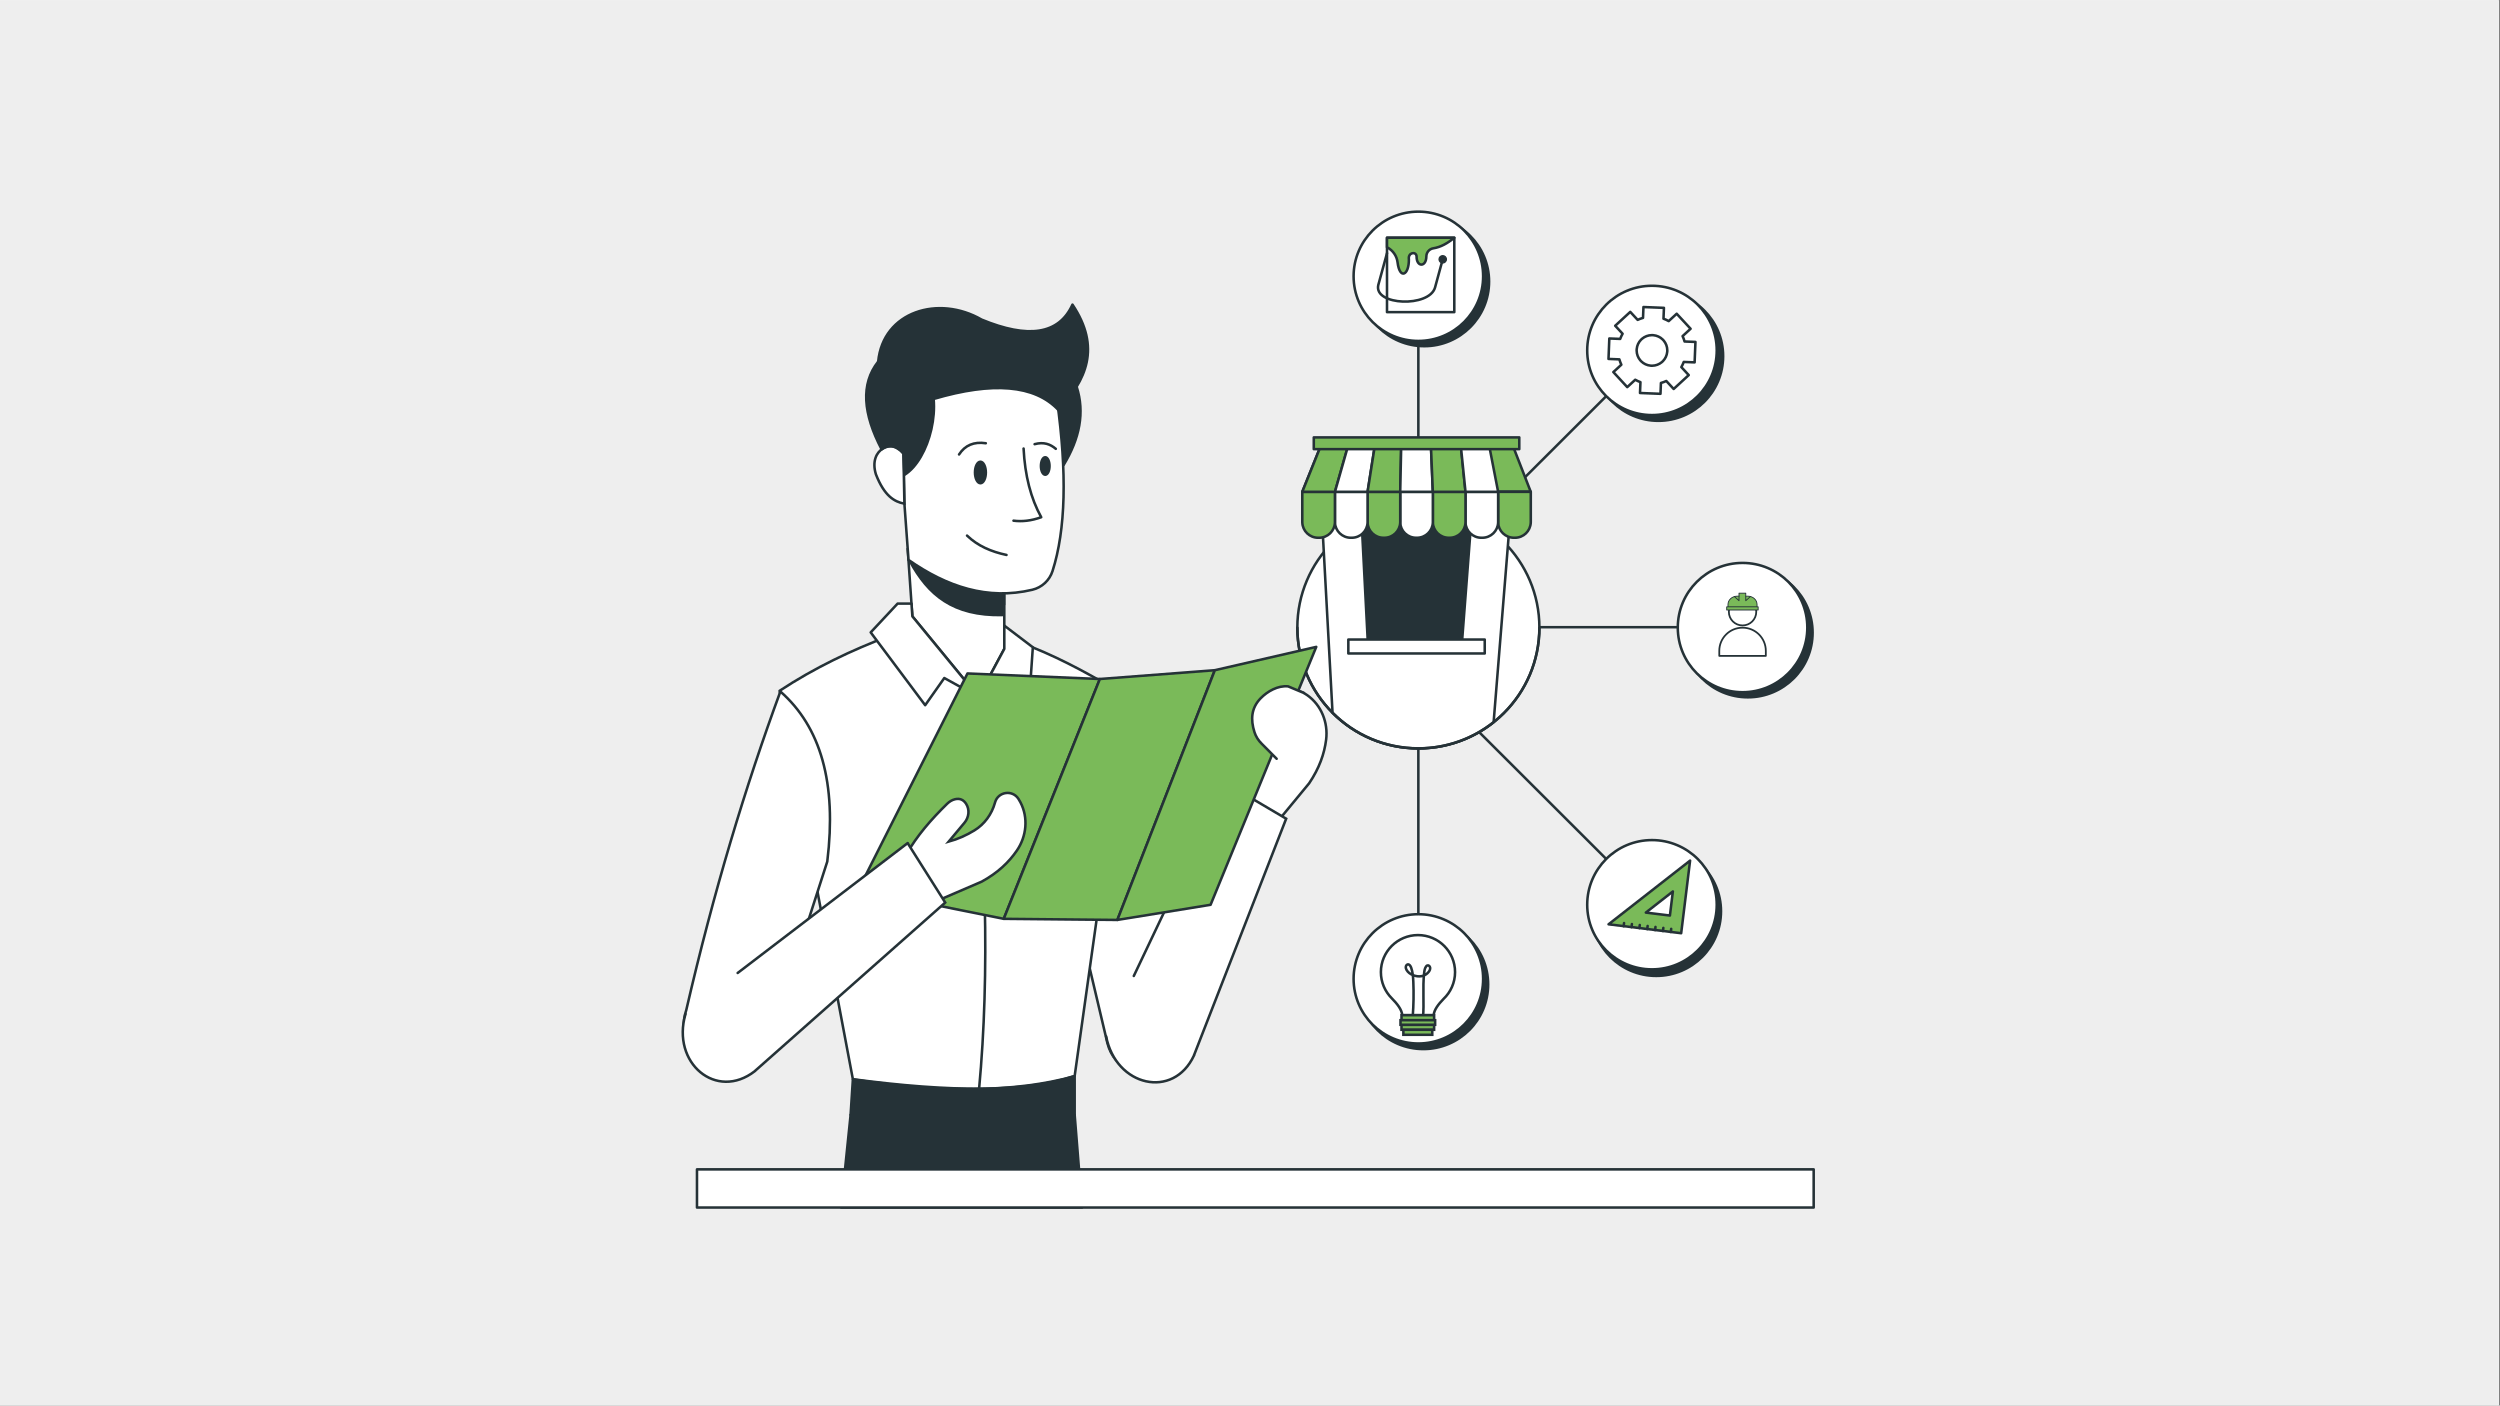 <svg xmlns="http://www.w3.org/2000/svg" xmlns:xlink="http://www.w3.org/1999/xlink" width="1366" zoomAndPan="magnify" viewBox="0 0 1024.5 576" height="768" preserveAspectRatio="xMidYMid meet" version="1.0"><rect x="0" y="0" width="1024.5" height="576" fill="#808080" stroke="none"/><defs><clipPath id="f3e0cf338a"><path d="M 0 0.141 L 1024 0.141 L 1024 575.859 L 0 575.859 Z M 0 0.141 " clip-rule="nonzero"/></clipPath></defs><g clip-path="url(#f3e0cf338a)"><path fill="#ffffff" d="M 0 0.141 L 1024.5 0.141 L 1024.5 583.641 L 0 583.641 Z M 0 0.141 " fill-opacity="1" fill-rule="nonzero"/><path fill="#ffffff" d="M 0 0.141 L 1024.5 0.141 L 1024.5 576.141 L 0 576.141 Z M 0 0.141 " fill-opacity="1" fill-rule="nonzero"/><path fill="#eeeeee" d="M 0 0.141 L 1024.5 0.141 L 1024.5 576.141 L 0 576.141 Z M 0 0.141 " fill-opacity="1" fill-rule="nonzero"/></g><path stroke-linecap="round" transform="matrix(0.525, 0, 0, 0.524, 529.02, 84.089)" fill="none" stroke-linejoin="round" d="M 99.467 55.55 C 99.467 55.55 99.467 231.55 99.467 231.55 " stroke="#253237" stroke-width="2" stroke-opacity="1" stroke-miterlimit="4"/><path stroke-linecap="round" transform="matrix(0.525, 0, 0, 0.524, 634.27, 186.262)" fill-opacity="1" fill="#ffffff" fill-rule="nonzero" stroke-linejoin="round" d="M 81.336 -81.334 C 81.336 -81.334 -81.34 81.333 -81.34 81.333 " stroke="#253237" stroke-width="2" stroke-opacity="1" stroke-miterlimit="4"/><path stroke-linecap="round" transform="matrix(0.525, 0, 0, 0.524, 529.02, 84.089)" fill="none" stroke-linejoin="round" d="M 352.491 330.037 C 352.491 330.037 102.785 330.037 102.785 330.037 " stroke="#253237" stroke-width="2" stroke-opacity="1" stroke-miterlimit="4"/><path stroke-linecap="round" transform="matrix(0.525, 0, 0, 0.524, 627.931, 321.764)" fill-opacity="1" fill="#ffffff" fill-rule="nonzero" stroke-linejoin="round" d="M 93.41 93.41 C 93.41 93.41 -93.408 -93.412 -93.408 -93.412 " stroke="#253237" stroke-width="2" stroke-opacity="1" stroke-miterlimit="4"/><path stroke-linecap="round" transform="matrix(0.525, 0, 0, 0.524, 529.02, 84.089)" fill="none" stroke-linejoin="round" d="M 99.467 604.517 C 99.467 604.517 99.467 334.96 99.467 334.96 " stroke="#253237" stroke-width="2" stroke-opacity="1" stroke-miterlimit="4"/><path stroke-linecap="round" transform="matrix(0.525, 0, 0, 0.524, 581.247, 257.179)" fill-opacity="1" fill="#ffffff" fill-rule="nonzero" stroke-linejoin="round" d="M 94.468 0.002 C 94.468 52.176 52.174 94.467 -0.001 94.467 C -52.175 94.467 -94.47 52.176 -94.47 0.002 C -94.47 -52.173 -52.175 -94.471 -0.001 -94.471 C 52.174 -94.471 94.468 -52.173 94.468 0.002 Z M 94.468 0.002 " stroke="#253237" stroke-width="2" stroke-opacity="1" stroke-miterlimit="4"/><path stroke-linecap="round" transform="matrix(0.525, 0, 0, 0.524, 613.936, 214.029)" fill-opacity="1" fill="#ffffff" fill-rule="nonzero" stroke-linejoin="round" d="M 0.002 0.22 C 0.002 0.22 -0.005 0.22 -0.005 0.22 C -0.005 0.22 -0.005 -0.219 -0.005 -0.219 C -0.005 -0.07 -0.005 0.071 0.002 0.22 Z M 0.002 0.22 " stroke="#253237" stroke-width="2" stroke-opacity="1" stroke-miterlimit="4"/><path stroke-linecap="round" transform="matrix(0.525, 0, 0, 0.524, 627.304, 214.029)" fill-opacity="1" fill="#ffffff" fill-rule="nonzero" stroke-linejoin="round" d="M 0.008 -0.219 C 0.008 -0.219 0.008 0.22 0.008 0.22 C 0.008 0.22 -0.007 0.22 -0.007 0.22 C 0.008 0.071 0.008 -0.07 0.008 -0.219 Z M 0.008 -0.219 " stroke="#253237" stroke-width="2" stroke-opacity="1" stroke-miterlimit="4"/><path stroke-linecap="round" transform="matrix(0.525, 0, 0, 0.524, 580.496, 251.906)" fill-opacity="1" fill="#ffffff" fill-rule="nonzero" stroke-linejoin="round" d="M 75.395 -104.52 C 75.395 -104.52 60.173 84.03 60.173 84.03 C 44.059 96.863 23.637 104.52 1.437 104.52 C -24.766 104.52 -48.469 93.862 -65.572 76.641 C -65.572 76.641 -75.393 -104.52 -75.393 -104.52 C -75.393 -104.52 75.395 -104.52 75.395 -104.52 Z M 75.395 -104.52 " stroke="#253237" stroke-width="2" stroke-opacity="1" stroke-miterlimit="4"/><path stroke-linecap="round" transform="matrix(0.525, 0, 0, 0.524, 580.495, 236.014)" fill-opacity="1" fill="#253237" fill-rule="nonzero" stroke-linejoin="round" d="M 35.646 49.704 C 35.646 49.704 -38.14 49.704 -38.14 49.704 C -38.14 49.704 -43.237 -49.699 -43.237 -49.699 C -43.237 -49.699 43.235 -49.699 43.235 -49.699 C 43.235 -49.699 35.646 49.704 35.646 49.704 Z M 35.646 49.704 " stroke="#253237" stroke-width="2" stroke-opacity="1" stroke-miterlimit="4"/><path stroke-linecap="round" transform="matrix(0.525, 0, 0, 0.524, 580.494, 264.937)" fill-opacity="1" fill="#ffffff" fill-rule="nonzero" stroke-linejoin="round" d="M 53.235 5.445 C 53.235 5.445 -53.234 5.445 -53.234 5.445 C -53.234 5.445 -53.234 -5.444 -53.234 -5.444 C -53.234 -5.444 53.235 -5.444 53.235 -5.444 C 53.235 -5.444 53.235 5.445 53.235 5.445 Z M 53.235 5.445 " stroke="#253237" stroke-width="2" stroke-opacity="1" stroke-miterlimit="4"/><path stroke-linecap="round" transform="matrix(0.525, 0, 0, 0.524, 580.494, 192.273)" fill-opacity="1" fill="#7aba59" fill-rule="nonzero" stroke-linejoin="round" d="M 89.161 17.698 C 89.161 17.698 -89.161 17.698 -89.161 17.698 C -89.161 17.698 -74.958 -17.703 -74.958 -17.703 C -74.958 -17.703 75.427 -17.703 75.427 -17.703 C 75.427 -17.703 89.161 17.698 89.161 17.698 Z M 89.161 17.698 " stroke="#253237" stroke-width="2" stroke-opacity="1" stroke-miterlimit="4"/><path stroke-linecap="round" transform="matrix(0.525, 0, 0, 0.524, 580.494, 207.626)" fill-opacity="1" fill="#ffffff" fill-rule="nonzero" stroke-linejoin="round" d="M 89.161 11.573 C 89.161 11.573 -89.161 11.573 -89.161 11.573 C -89.161 11.573 -89.161 -11.576 -89.161 -11.576 C -89.161 -11.576 89.161 -11.576 89.161 -11.576 C 89.161 -11.576 89.161 11.573 89.161 11.573 Z M 89.161 11.573 " stroke="#253237" stroke-width="2" stroke-opacity="1" stroke-miterlimit="4"/><path stroke-linecap="round" transform="matrix(0.525, 0, 0, 0.524, 620.62, 210.969)" fill-opacity="1" fill="#7aba59" fill-rule="nonzero" stroke-linejoin="round" d="M 12.738 -17.943 C 12.738 -17.943 12.738 5.616 12.738 5.616 C 12.738 5.765 12.738 5.906 12.723 6.055 C 12.492 12.655 7.076 17.943 0.418 17.943 C 0.418 17.943 -0.408 17.943 -0.408 17.943 C -7.066 17.943 -12.497 12.655 -12.728 6.055 C -12.736 5.906 -12.736 5.765 -12.736 5.616 C -12.736 5.616 -12.736 -17.943 -12.736 -17.943 C -12.736 -17.943 12.738 -17.943 12.738 -17.943 Z M 12.738 -17.943 " stroke="#253237" stroke-width="2" stroke-opacity="1" stroke-miterlimit="4"/><path stroke-linecap="round" transform="matrix(0.525, 0, 0, 0.524, 607.247, 210.969)" fill-opacity="1" fill="#ffffff" fill-rule="nonzero" stroke-linejoin="round" d="M 12.735 -17.943 C 12.735 -17.943 12.735 5.616 12.735 5.616 C 12.735 5.765 12.735 5.906 12.727 6.055 C 12.497 12.655 7.073 17.943 0.415 17.943 C 0.415 17.943 -0.404 17.943 -0.404 17.943 C -7.062 17.943 -12.493 12.655 -12.724 6.055 C -12.731 5.906 -12.731 5.765 -12.731 5.616 C -12.731 5.616 -12.731 -17.943 -12.731 -17.943 C -12.731 -17.943 12.735 -17.943 12.735 -17.943 Z M 12.735 -17.943 " stroke="#253237" stroke-width="2" stroke-opacity="1" stroke-miterlimit="4"/><path stroke-linecap="round" transform="matrix(0.525, 0, 0, 0.524, 593.874, 210.969)" fill-opacity="1" fill="#7aba59" fill-rule="nonzero" stroke-linejoin="round" d="M 12.738 -17.943 C 12.738 -17.943 12.738 5.616 12.738 5.616 C 12.738 5.765 12.738 5.906 12.724 6.055 C 12.493 12.655 7.077 17.943 0.418 17.943 C 0.418 17.943 -0.407 17.943 -0.407 17.943 C -7.066 17.943 -12.497 12.655 -12.728 6.055 C -12.735 5.906 -12.735 5.765 -12.735 5.616 C -12.735 5.616 -12.735 -17.943 -12.735 -17.943 C -12.735 -17.943 12.738 -17.943 12.738 -17.943 Z M 12.738 -17.943 " stroke="#253237" stroke-width="2" stroke-opacity="1" stroke-miterlimit="4"/><path stroke-linecap="round" transform="matrix(0.525, 0, 0, 0.524, 580.494, 210.969)" fill-opacity="1" fill="#ffffff" fill-rule="nonzero" stroke-linejoin="round" d="M 12.733 -17.943 C 12.733 -17.943 12.733 5.616 12.733 5.616 C 12.733 5.765 12.733 5.906 12.726 6.055 C 12.495 12.655 7.072 17.943 0.413 17.943 C 0.413 17.943 -0.405 17.943 -0.405 17.943 C -7.064 17.943 -12.495 12.655 -12.725 6.055 C -12.733 5.906 -12.733 5.765 -12.733 5.616 C -12.733 5.616 -12.733 -17.943 -12.733 -17.943 C -12.733 -17.943 12.733 -17.943 12.733 -17.943 Z M 12.733 -17.943 " stroke="#253237" stroke-width="2" stroke-opacity="1" stroke-miterlimit="4"/><path stroke-linecap="round" transform="matrix(0.525, 0, 0, 0.524, 567.121, 210.969)" fill-opacity="1" fill="#7aba59" fill-rule="nonzero" stroke-linejoin="round" d="M 12.737 -17.943 C 12.737 -17.943 12.737 5.616 12.737 5.616 C 12.737 5.765 12.737 5.906 12.722 6.055 C 12.492 12.655 7.076 17.943 0.417 17.943 C 0.417 17.943 -0.401 17.943 -0.401 17.943 C -7.067 17.943 -12.498 12.655 -12.721 6.055 C -12.736 5.906 -12.736 5.765 -12.736 5.616 C -12.736 5.616 -12.736 -17.943 -12.736 -17.943 C -12.736 -17.943 12.737 -17.943 12.737 -17.943 Z M 12.737 -17.943 " stroke="#253237" stroke-width="2" stroke-opacity="1" stroke-miterlimit="4"/><path stroke-linecap="round" transform="matrix(0.525, 0, 0, 0.524, 553.748, 210.969)" fill-opacity="1" fill="#ffffff" fill-rule="nonzero" stroke-linejoin="round" d="M 12.734 -17.943 C 12.734 -17.943 12.734 5.616 12.734 5.616 C 12.734 5.765 12.734 5.906 12.726 6.055 C 12.496 12.655 7.072 17.943 0.414 17.943 C 0.414 17.943 -0.405 17.943 -0.405 17.943 C -7.063 17.943 -12.494 12.655 -12.725 6.055 C -12.732 5.906 -12.732 5.765 -12.732 5.616 C -12.732 5.616 -12.732 -17.943 -12.732 -17.943 C -12.732 -17.943 12.734 -17.943 12.734 -17.943 Z M 12.734 -17.943 " stroke="#253237" stroke-width="2" stroke-opacity="1" stroke-miterlimit="4"/><path stroke-linecap="round" transform="matrix(0.525, 0, 0, 0.524, 540.366, 210.969)" fill-opacity="1" fill="#7aba59" fill-rule="nonzero" stroke-linejoin="round" d="M 12.732 -17.943 C 12.732 -17.943 12.732 5.616 12.732 5.616 C 12.732 5.765 12.732 5.906 12.725 6.055 C 12.494 12.655 7.078 17.943 0.412 17.943 C 0.412 17.943 -0.406 17.943 -0.406 17.943 C -7.065 17.943 -12.496 12.655 -12.726 6.055 C -12.734 5.906 -12.734 5.765 -12.734 5.616 C -12.734 5.616 -12.734 -17.943 -12.734 -17.943 C -12.734 -17.943 12.732 -17.943 12.732 -17.943 Z M 12.732 -17.943 " stroke="#253237" stroke-width="2" stroke-opacity="1" stroke-miterlimit="4"/><path stroke-linecap="round" transform="matrix(0.525, 0, 0, 0.524, 543.018, 192.273)" fill-opacity="1" fill="#7aba59" fill-rule="nonzero" stroke-linejoin="round" d="M -17.786 17.704 C -17.786 17.704 7.68 17.704 7.68 17.704 C 7.68 17.704 17.783 -17.704 17.783 -17.704 C 17.783 -17.704 -3.583 -17.704 -3.583 -17.704 C -3.583 -17.704 -17.786 17.704 -17.786 17.704 Z M -17.786 17.704 " stroke="#253237" stroke-width="2" stroke-opacity="1" stroke-miterlimit="4"/><path stroke-linecap="round" transform="matrix(0.525, 0, 0, 0.524, 555.205, 192.273)" fill-opacity="1" fill="#ffffff" fill-rule="nonzero" stroke-linejoin="round" d="M -15.508 17.704 C -15.508 17.704 9.958 17.704 9.958 17.704 C 9.958 17.704 15.508 -17.704 15.508 -17.704 C 15.508 -17.704 -5.428 -17.704 -5.428 -17.704 C -5.428 -17.704 -15.508 17.704 -15.508 17.704 Z M -15.508 17.704 " stroke="#253237" stroke-width="2" stroke-opacity="1" stroke-miterlimit="4"/><path stroke-linecap="round" transform="matrix(0.525, 0, 0, 0.524, 567.321, 192.273)" fill-opacity="1" fill="#7aba59" fill-rule="nonzero" stroke-linejoin="round" d="M -13.118 17.704 C -13.118 17.704 12.355 17.704 12.355 17.704 C 12.355 17.704 13.114 -17.704 13.114 -17.704 C 13.114 -17.704 -7.568 -17.704 -7.568 -17.704 C -7.568 -17.704 -13.118 17.704 -13.118 17.704 Z M -13.118 17.704 " stroke="#253237" stroke-width="2" stroke-opacity="1" stroke-miterlimit="4"/><path stroke-linecap="round" transform="matrix(0.525, 0, 0, 0.524, 580.494, 192.273)" fill-opacity="1" fill="#ffffff" fill-rule="nonzero" stroke-linejoin="round" d="M -12.733 17.704 C -12.733 17.704 12.733 17.704 12.733 17.704 C 12.733 17.704 11.26 -17.704 11.26 -17.704 C 11.26 -17.704 -11.974 -17.704 -11.974 -17.704 C -11.974 -17.704 -12.733 17.704 -12.733 17.704 Z M -12.733 17.704 " stroke="#253237" stroke-width="2" stroke-opacity="1" stroke-miterlimit="4"/><path stroke-linecap="round" transform="matrix(0.525, 0, 0, 0.524, 593.484, 192.273)" fill-opacity="1" fill="#7aba59" fill-rule="nonzero" stroke-linejoin="round" d="M -12.007 17.704 C -12.007 17.704 13.482 17.704 13.482 17.704 C 13.482 17.704 9.881 -17.704 9.881 -17.704 C 9.881 -17.704 -13.48 -17.704 -13.48 -17.704 C -13.48 -17.704 -12.007 17.704 -12.007 17.704 Z M -12.007 17.704 " stroke="#253237" stroke-width="2" stroke-opacity="1" stroke-miterlimit="4"/><path stroke-linecap="round" transform="matrix(0.525, 0, 0, 0.524, 606.304, 192.273)" fill-opacity="1" fill="#ffffff" fill-rule="nonzero" stroke-linejoin="round" d="M -10.934 17.704 C -10.934 17.704 14.532 17.704 14.532 17.704 C 14.532 17.704 7.68 -17.704 7.68 -17.704 C 7.68 -17.704 -14.535 -17.704 -14.535 -17.704 C -14.535 -17.704 -10.934 17.704 -10.934 17.704 Z M -10.934 17.704 " stroke="#253237" stroke-width="2" stroke-opacity="1" stroke-miterlimit="4"/><path stroke-linecap="round" transform="matrix(0.525, 0, 0, 0.524, 580.494, 181.649)" fill-opacity="1" fill="#7aba59" fill-rule="nonzero" stroke-linejoin="round" d="M 80.204 4.595 C 80.204 4.595 -80.203 4.595 -80.203 4.595 C -80.203 4.595 -80.203 -4.596 -80.203 -4.596 C -80.203 -4.596 80.204 -4.596 80.204 -4.596 C 80.204 -4.596 80.204 4.595 80.204 4.595 Z M 80.204 4.595 " stroke="#253237" stroke-width="2" stroke-opacity="1" stroke-miterlimit="4"/><path stroke-linecap="round" transform="matrix(0.525, 0, 0, 0.524, 581.247, 281.951)" fill="none" stroke-linejoin="round" d="M 94.468 -47.232 C 94.468 4.942 52.174 47.233 -0.001 47.233 C -52.175 47.233 -94.47 4.942 -94.47 -47.232 " stroke="#253237" stroke-width="2" stroke-opacity="1" stroke-miterlimit="4"/><path stroke-linecap="round" transform="matrix(0.525, 0, 0, 0.524, 679.599, 145.964)" fill-opacity="1" fill="#253237" fill-rule="nonzero" stroke-linejoin="round" d="M 50.557 0.002 C 50.557 27.918 27.918 50.553 -0.003 50.553 C -27.917 50.553 -50.556 27.918 -50.556 0.002 C -50.556 -27.921 -27.917 -50.556 -0.003 -50.556 C 27.918 -50.556 50.557 -27.921 50.557 0.002 Z M 50.557 0.002 " stroke="#253237" stroke-width="2" stroke-opacity="1" stroke-miterlimit="4"/><path stroke-linecap="round" transform="matrix(0.525, 0, 0, 0.524, 676.977, 143.604)" fill-opacity="1" fill="#ffffff" fill-rule="nonzero" stroke-linejoin="round" d="M 50.552 0.003 C 50.552 27.918 27.921 50.553 -0 50.553 C -27.922 50.553 -50.553 27.918 -50.553 0.003 C -50.553 -27.921 -27.922 -50.556 -0 -50.556 C 27.921 -50.556 50.552 -27.921 50.552 0.003 Z M 50.552 0.003 " stroke="#253237" stroke-width="2" stroke-opacity="1" stroke-miterlimit="4"/><path stroke-linecap="round" transform="matrix(0.525, 0, 0, 0.524, 583.682, 115.378)" fill-opacity="1" fill="#253237" fill-rule="nonzero" stroke-linejoin="round" d="M 50.556 0.002 C 50.556 27.918 27.917 50.553 0.004 50.553 C -27.918 50.553 -50.556 27.918 -50.556 0.002 C -50.556 -27.921 -27.918 -50.556 0.004 -50.556 C 27.917 -50.556 50.556 -27.921 50.556 0.002 Z M 50.556 0.002 " stroke="#253237" stroke-width="2" stroke-opacity="1" stroke-miterlimit="4"/><path stroke-linecap="round" transform="matrix(0.525, 0, 0, 0.524, 581.247, 113.224)" fill-opacity="1" fill="#ffffff" fill-rule="nonzero" stroke-linejoin="round" d="M 50.552 -0.003 C 50.552 27.92 27.92 50.555 -0.001 50.555 C -27.922 50.555 -50.553 27.92 -50.553 -0.003 C -50.553 -27.919 -27.922 -50.554 -0.001 -50.554 C 27.92 -50.554 50.552 -27.919 50.552 -0.003 Z M 50.552 -0.003 " stroke="#253237" stroke-width="2" stroke-opacity="1" stroke-miterlimit="4"/><path stroke-linecap="round" transform="matrix(0.525, 0, 0, 0.524, 716.265, 259.269)" fill-opacity="1" fill="#253237" fill-rule="nonzero" stroke-linejoin="round" d="M 50.554 0.002 C 50.554 27.917 27.923 50.552 0.002 50.552 C -27.919 50.552 -50.551 27.917 -50.551 0.002 C -50.551 -27.922 -27.919 -50.557 0.002 -50.557 C 27.923 -50.557 50.554 -27.922 50.554 0.002 Z M 50.554 0.002 " stroke="#253237" stroke-width="2" stroke-opacity="1" stroke-miterlimit="4"/><path stroke-linecap="round" transform="matrix(0.525, 0, 0, 0.524, 714.097, 257.179)" fill-opacity="1" fill="#ffffff" fill-rule="nonzero" stroke-linejoin="round" d="M 50.555 0.002 C 50.555 27.918 27.923 50.552 0.002 50.552 C -27.919 50.552 -50.551 27.918 -50.551 0.002 C -50.551 -27.921 -27.919 -50.556 0.002 -50.556 C 27.923 -50.556 50.555 -27.921 50.555 0.002 Z M 50.555 0.002 " stroke="#253237" stroke-width="2" stroke-opacity="1" stroke-miterlimit="4"/><path stroke-linecap="round" transform="matrix(0.525, 0, 0, 0.524, 678.726, 373.441)" fill-opacity="1" fill="#253237" fill-rule="nonzero" stroke-linejoin="round" d="M 50.554 0.001 C 50.554 27.917 27.923 50.552 0.002 50.552 C -27.92 50.552 -50.551 27.917 -50.551 0.001 C -50.551 -27.922 -27.92 -50.557 0.002 -50.557 C 27.923 -50.557 50.554 -27.922 50.554 0.001 Z M 50.554 0.001 " stroke="#253237" stroke-width="2" stroke-opacity="1" stroke-miterlimit="4"/><path stroke-linecap="round" transform="matrix(0.525, 0, 0, 0.524, 676.977, 370.754)" fill-opacity="1" fill="#ffffff" fill-rule="nonzero" stroke-linejoin="round" d="M 50.552 0 C 50.552 27.923 27.921 50.551 -0 50.551 C -27.922 50.551 -50.553 27.923 -50.553 0 C -50.553 -27.923 -27.922 -50.551 -0 -50.551 C 27.921 -50.551 50.552 -27.923 50.552 0 Z M 50.552 0 " stroke="#253237" stroke-width="2" stroke-opacity="1" stroke-miterlimit="4"/><path stroke-linecap="round" transform="matrix(0.525, 0, 0, 0.524, 583.302, 403.423)" fill-opacity="1" fill="#253237" fill-rule="nonzero" stroke-linejoin="round" d="M 50.55 -0.002 C 50.55 27.921 27.919 50.556 -0.002 50.556 C -27.923 50.556 -50.555 27.921 -50.555 -0.002 C -50.555 -27.918 -27.923 -50.553 -0.002 -50.553 C 27.919 -50.553 50.55 -27.918 50.55 -0.002 Z M 50.55 -0.002 " stroke="#253237" stroke-width="2" stroke-opacity="1" stroke-miterlimit="4"/><path stroke-linecap="round" transform="matrix(0.525, 0, 0, 0.524, 581.247, 401.134)" fill-opacity="1" fill="#ffffff" fill-rule="nonzero" stroke-linejoin="round" d="M 50.552 -0.002 C 50.552 27.922 27.92 50.557 -0.001 50.557 C -27.922 50.557 -50.553 27.922 -50.553 -0.002 C -50.553 -27.917 -27.922 -50.552 -0.001 -50.552 C 27.92 -50.552 50.552 -27.917 50.552 -0.002 Z M 50.552 -0.002 " stroke="#253237" stroke-width="2" stroke-opacity="1" stroke-miterlimit="4"/><path stroke-linecap="round" transform="matrix(0.525, 0.021, -0.021, 0.524, 676.977, 143.605)" fill-opacity="1" fill="#ffffff" fill-rule="nonzero" stroke-linejoin="round" d="M 33.609 7.991 C 33.609 7.991 33.614 -7.99 33.614 -7.99 C 33.614 -7.99 25.126 -7.992 25.126 -7.992 C 24.675 -9.42 24.1 -10.799 23.415 -12.114 C 23.415 -12.114 29.419 -18.119 29.419 -18.119 C 29.419 -18.119 18.119 -29.415 18.119 -29.415 C 18.119 -29.415 12.116 -23.417 12.116 -23.417 C 10.801 -24.096 9.423 -24.676 7.991 -25.126 C 7.991 -25.126 7.992 -33.616 7.992 -33.616 C 7.992 -33.616 -7.993 -33.614 -7.993 -33.614 C -7.993 -33.614 -7.995 -25.132 -7.995 -25.132 C -9.421 -24.673 -10.806 -24.097 -12.111 -23.412 C -12.111 -23.412 -18.117 -29.415 -18.117 -29.415 C -18.117 -29.415 -29.422 -18.118 -29.422 -18.118 C -29.422 -18.118 -23.416 -12.115 -23.416 -12.115 C -24.102 -10.799 -24.673 -9.42 -25.131 -7.993 C -25.131 -7.993 -33.611 -7.995 -33.611 -7.995 C -33.611 -7.995 -33.608 7.993 -33.608 7.993 C -33.608 7.993 -25.128 7.996 -25.128 7.996 C -24.67 9.424 -24.102 10.803 -23.418 12.11 C -23.418 12.11 -29.421 18.115 -29.421 18.115 C -29.421 18.115 -18.121 29.419 -18.121 29.419 C -18.121 29.419 -12.118 23.414 -12.118 23.414 C -10.803 24.1 -9.426 24.672 -7.993 25.13 C -7.993 25.13 -7.995 33.612 -7.995 33.612 C -7.995 33.612 7.991 33.611 7.991 33.611 C 7.991 33.611 7.992 25.128 7.992 25.128 C 9.426 24.677 10.804 24.101 12.117 23.415 C 12.117 23.415 18.115 29.419 18.115 29.419 C 18.115 29.419 29.42 18.114 29.42 18.114 C 29.42 18.114 23.414 12.111 23.414 12.111 C 24.1 10.802 24.671 9.423 25.129 7.996 C 25.129 7.996 33.609 7.991 33.609 7.991 Z M 11.936 0.629 C 11.787 3.459 10.659 6.023 8.883 7.994 C 8.604 8.303 8.304 8.605 7.995 8.886 C 6.017 10.656 3.455 11.785 0.632 11.933 C 0.423 11.941 0.215 11.949 -0.001 11.95 C -0.209 11.944 -0.418 11.944 -0.627 11.93 C -3.454 11.788 -6.015 10.659 -7.991 8.888 C -8.307 8.602 -8.602 8.308 -8.882 7.991 C -10.657 6.018 -11.785 3.454 -11.934 0.627 C -11.942 0.419 -11.95 0.21 -11.951 0.002 C -11.952 -0.214 -11.945 -0.416 -11.931 -0.633 C -11.789 -3.456 -10.661 -6.02 -8.885 -7.99 C -8.599 -8.307 -8.306 -8.602 -7.989 -8.882 C -6.019 -10.659 -3.45 -11.789 -0.626 -11.93 C -0.418 -11.945 -0.21 -11.946 -0.001 -11.947 C 0.215 -11.948 0.423 -11.941 0.632 -11.934 C 3.452 -11.784 6.02 -10.663 7.989 -8.884 C 8.305 -8.606 8.6 -8.304 8.887 -7.995 C 10.655 -6.022 11.791 -3.458 11.932 -0.631 C 11.94 -0.415 11.948 -0.214 11.949 0.002 C 11.95 0.211 11.943 0.42 11.936 0.629 Z M 11.936 0.629 " stroke="#253237" stroke-width="2" stroke-opacity="1" stroke-miterlimit="4"/><path stroke-linecap="round" transform="matrix(0.525, 0, 0, 0.524, 582.181, 112.666)" fill-opacity="1" fill="#ffffff" fill-rule="nonzero" stroke-linejoin="round" d="M 26.267 29.088 C 26.267 29.088 -26.265 29.088 -26.265 29.088 C -26.265 29.088 -26.265 -29.082 -26.265 -29.082 C -26.265 -29.082 26.267 -29.082 26.267 -29.082 C 26.267 -29.082 26.267 29.088 26.267 29.088 Z M 26.267 29.088 " stroke="#253237" stroke-width="2" stroke-opacity="1" stroke-miterlimit="4"/><path stroke-linecap="round" transform="matrix(0.525, 0, 0, 0.524, 582.181, 106.069)" fill-opacity="1" fill="#7aba59" fill-rule="nonzero" stroke-linejoin="round" d="M -26.265 -16.503 C -26.265 -16.503 -26.265 -9.055 -26.265 -9.055 C -26.265 -9.055 -25.952 -8.884 -25.952 -8.884 C -21.6 -6.53 -18.624 -2.21 -18.029 2.698 C -16.355 16.529 -9.02 12.902 -9.183 0.322 C -10.002 -4.951 -3.544 -6.128 -3.18 -1.942 C -3.284 6.608 4.349 6.698 4.453 -1.853 C 4.453 -5.033 6.76 -7.752 9.899 -8.236 C 15.524 -9.092 20.962 -12.086 26.267 -16.503 C 26.267 -16.503 -26.265 -16.503 -26.265 -16.503 Z M -26.265 -16.503 " stroke="#253237" stroke-width="2" stroke-opacity="1" stroke-miterlimit="4"/><path stroke-linecap="round" transform="matrix(0.525, 0, 0, 0.524, 591.227, 106.262)" fill-opacity="1" fill="#253237" fill-rule="nonzero" stroke-linejoin="round" d="M 2.863 -0.001 C 2.863 1.578 1.583 2.866 -0.002 2.866 C -1.579 2.866 -2.866 1.578 -2.866 -0.001 C -2.866 -1.58 -1.579 -2.861 -0.002 -2.861 C 1.583 -2.861 2.863 -1.58 2.863 -0.001 Z M 2.863 -0.001 " stroke="#253237" stroke-width="1" stroke-opacity="1" stroke-miterlimit="4"/><path stroke-linecap="round" transform="matrix(0.525, 0, 0, 0.524, 577.088, 114.907)" fill="none" stroke-linejoin="round" d="M -16.564 -21.266 C -16.564 -21.266 -23.386 3.678 -23.386 3.678 C -26.928 19.766 16.424 21.271 20.925 5.592 C 20.925 5.592 26.928 -16.484 26.928 -16.484 " stroke="#253237" stroke-width="2" stroke-opacity="1" stroke-miterlimit="4"/><path stroke-linecap="round" transform="matrix(0.368, 0, 0, 0.367, 714.097, 250.711)" fill-opacity="1" fill="#ffffff" fill-rule="nonzero" stroke-linejoin="round" d="M 15.263 -0.001 C 15.263 8.43 8.434 15.255 0.002 15.255 C -8.43 15.255 -15.258 8.43 -15.258 -0.001 C -15.258 -8.432 -8.43 -15.258 0.002 -15.258 C 8.434 -15.258 15.263 -8.432 15.263 -0.001 Z M 15.263 -0.001 " stroke="#253237" stroke-width="2" stroke-opacity="1" stroke-miterlimit="4"/><path stroke-linecap="round" transform="matrix(0.368, 0, 0, 0.367, 714.097, 263.001)" fill-opacity="1" fill="#ffffff" fill-rule="nonzero" stroke-linejoin="round" d="M 25.914 15.742 C 25.914 15.742 -25.91 15.742 -25.91 15.742 C -25.91 15.742 -25.91 10.171 -25.91 10.171 C -25.91 -4.139 -14.313 -15.739 0.002 -15.739 C 14.307 -15.739 25.914 -4.139 25.914 10.171 C 25.914 10.171 25.914 15.742 25.914 15.742 Z M 25.914 15.742 " stroke="#253237" stroke-width="2" stroke-opacity="1" stroke-miterlimit="4"/><path stroke-linecap="round" transform="matrix(0.368, 0, 0, 0.367, 714.082, 246.383)" fill-opacity="1" fill="#7aba59" fill-rule="nonzero" stroke-linejoin="round" d="M 16.184 3.709 C 16.184 3.709 16.184 8.972 16.184 8.972 C 16.184 8.972 -16.185 8.972 -16.185 8.972 C -16.185 8.972 -16.185 3.709 -16.185 3.709 C -16.185 -1.469 -11.565 -5.647 -5.862 -5.647 C -5.862 -5.647 -3.908 -5.647 -3.908 -5.647 C -3.908 -5.647 -3.908 -8.975 -3.908 -8.975 C -3.908 -8.975 3.621 -8.975 3.621 -8.975 C 3.621 -8.975 3.621 -5.647 3.621 -5.647 C 3.621 -5.647 5.862 -5.647 5.862 -5.647 C 11.565 -5.647 16.184 -1.469 16.184 3.709 Z M 16.184 3.709 " stroke="#253237" stroke-width="1" stroke-opacity="1" stroke-miterlimit="4"/><path stroke-linecap="round" transform="matrix(0.368, 0, 0, 0.367, 711.705, 245.242)" fill="none" stroke-linejoin="round" d="M 2.544 -2.541 C 2.544 -2.541 2.544 2.541 2.544 2.541 C 2.544 2.541 -2.553 -2.084 -2.553 -2.084 " stroke="#253237" stroke-width="1" stroke-opacity="1" stroke-miterlimit="4"/><path stroke-linecap="round" transform="matrix(0.368, 0, 0, 0.367, 716.351, 245.242)" fill="none" stroke-linejoin="round" d="M -2.548 -2.541 C -2.548 -2.541 -2.548 2.541 -2.548 2.541 C -2.548 2.541 2.549 -2.084 2.549 -2.084 " stroke="#253237" stroke-width="1" stroke-opacity="1" stroke-miterlimit="4"/><path stroke-linecap="round" transform="matrix(0.368, 0, 0, 0.367, 702.728, 242.167)" fill="none" stroke-linejoin="round" d="M 14.695 17.736 C 14.695 17.736 47.042 17.736 47.042 17.736 " stroke="#253237" stroke-width="0.25" stroke-opacity="1" stroke-miterlimit="4"/><path stroke-linecap="round" transform="matrix(0.368, 0, 0, 0.367, 714.046, 249.333)" fill-opacity="1" fill="#7aba59" fill-rule="nonzero" stroke-linejoin="round" d="M 17.504 1.764 C 17.504 1.764 -17.498 1.764 -17.498 1.764 C -17.498 1.764 -17.498 -1.766 -17.498 -1.766 C -17.498 -1.766 17.504 -1.766 17.504 -1.766 C 17.504 -1.766 17.504 1.764 17.504 1.764 Z M 17.504 1.764 " stroke="#253237" stroke-width="1" stroke-opacity="1" stroke-miterlimit="4"/><path stroke-linecap="round" transform="matrix(0.521, 0.064, -0.064, 0.521, 675.893, 365.726)" fill-opacity="1" fill="#7aba59" fill-rule="nonzero" stroke-linejoin="round" d="M -28.561 28.555 C -28.561 28.555 28.56 -28.555 28.56 -28.555 C 28.56 -28.555 28.559 28.556 28.559 28.556 C 28.559 28.556 -28.561 28.555 -28.561 28.555 Z M -28.561 28.555 " stroke="#253237" stroke-width="2" stroke-opacity="1" stroke-miterlimit="4"/><path stroke-linecap="round" transform="matrix(0.521, 0.064, -0.064, 0.521, 680.003, 369.647)" fill-opacity="1" fill="#ffffff" fill-rule="nonzero" stroke-linejoin="round" d="M -9.469 9.468 C -9.469 9.468 9.464 -9.468 9.464 -9.468 C 9.464 -9.468 9.463 9.464 9.463 9.464 C 9.463 9.464 -9.469 9.468 -9.469 9.468 Z M -9.469 9.468 " stroke="#253237" stroke-width="2" stroke-opacity="1" stroke-miterlimit="4"/><path stroke-linecap="round" transform="matrix(0.521, 0.064, -0.064, 0.521, 660.542, 346.12)" fill="none" stroke-linejoin="round" d="M 16.914 62.119 C 16.914 62.119 16.91 59.628 16.91 59.628 " stroke="#253237" stroke-width="2" stroke-opacity="1" stroke-miterlimit="4"/><path stroke-linecap="round" transform="matrix(0.521, 0.064, -0.064, 0.521, 660.542, 346.12)" fill="none" stroke-linejoin="round" d="M 23.09 62.114 C 23.09 62.114 23.093 59.63 23.093 59.63 " stroke="#253237" stroke-width="2" stroke-opacity="1" stroke-miterlimit="4"/><path stroke-linecap="round" transform="matrix(0.521, 0.064, -0.064, 0.521, 660.542, 346.12)" fill="none" stroke-linejoin="round" d="M 29.273 62.116 C 29.273 62.116 29.27 59.633 29.27 59.633 " stroke="#253237" stroke-width="2" stroke-opacity="1" stroke-miterlimit="4"/><path stroke-linecap="round" transform="matrix(0.521, 0.064, -0.064, 0.521, 660.542, 346.12)" fill="none" stroke-linejoin="round" d="M 35.45 62.118 C 35.45 62.118 35.453 59.634 35.453 59.634 " stroke="#253237" stroke-width="2" stroke-opacity="1" stroke-miterlimit="4"/><path stroke-linecap="round" transform="matrix(0.521, 0.064, -0.064, 0.521, 660.542, 346.12)" fill="none" stroke-linejoin="round" d="M 41.633 62.113 C 41.633 62.113 41.629 59.629 41.629 59.629 " stroke="#253237" stroke-width="2" stroke-opacity="1" stroke-miterlimit="4"/><path stroke-linecap="round" transform="matrix(0.521, 0.064, -0.064, 0.521, 660.542, 346.12)" fill="none" stroke-linejoin="round" d="M 47.809 62.115 C 47.809 62.115 47.812 59.631 47.812 59.631 " stroke="#253237" stroke-width="2" stroke-opacity="1" stroke-miterlimit="4"/><path stroke-linecap="round" transform="matrix(0.521, 0.064, -0.064, 0.521, 660.542, 346.12)" fill="none" stroke-linejoin="round" d="M 53.992 62.117 C 53.992 62.117 53.989 59.634 53.989 59.634 " stroke="#253237" stroke-width="2" stroke-opacity="1" stroke-miterlimit="4"/><path stroke-linecap="round" transform="matrix(0.525, 0, 0, 0.524, 581.085, 399.602)" fill-opacity="1" fill="#ffffff" fill-rule="nonzero" stroke-linejoin="round" d="M 28.95 -2.363 C 28.95 5.905 25.483 13.36 19.933 18.634 C 15.893 22.82 12.665 27.028 12.218 31.31 C 12.218 31.31 -12.243 31.31 -12.243 31.31 C -12.712 26.842 -16.186 22.462 -20.472 18.105 C -20.487 18.09 -20.501 18.075 -20.524 18.053 C -25.732 12.817 -28.946 5.607 -28.946 -2.363 C -28.946 -18.354 -15.986 -31.306 0.002 -31.306 C 15.99 -31.306 28.95 -18.354 28.95 -2.363 Z M 28.95 -2.363 " stroke="#253237" stroke-width="2" stroke-opacity="1" stroke-miterlimit="4"/><path stroke-linecap="round" transform="matrix(0.525, 0, 0, 0.524, 581.106, 406.179)" fill="none" stroke-linejoin="round" d="M -4.129 19.836 C -3.452 10.831 -3.296 1.774 -3.668 -7.246 C -3.832 -11.059 -4.092 -14.94 -5.387 -18.47 C -5.863 -19.751 -6.808 -21.174 -8.058 -20.928 C -8.854 -20.772 -9.434 -19.915 -9.531 -19.036 C -9.627 -18.158 -9.33 -17.286 -8.906 -16.534 C -7.782 -14.538 -5.818 -13.264 -3.795 -12.482 C -1.697 -11.678 0.58 -11.32 2.782 -11.737 C 4.992 -12.147 7.104 -13.361 8.496 -15.29 C 9.135 -16.184 9.626 -17.301 9.455 -18.411 C 9.284 -19.521 8.213 -20.474 7.238 -20.109 C 6.844 -19.96 6.524 -19.632 6.264 -19.275 C 5.282 -17.934 4.992 -16.154 4.798 -14.448 C 3.437 -2.643 4.969 9.349 3.816 21.176 " stroke="#253237" stroke-width="2" stroke-opacity="1" stroke-miterlimit="4"/><path stroke-linecap="butt" transform="matrix(0.525, 0, 0, 0.524, 581.02, 417.052)" fill-opacity="1" fill="#7aba59" fill-rule="nonzero" stroke-linejoin="miter" d="M 12.722 1.965 C 12.722 1.965 -12.722 1.965 -12.722 1.965 C -12.722 1.965 -12.722 -1.961 -12.722 -1.961 C -12.722 -1.961 12.722 -1.961 12.722 -1.961 C 12.722 -1.961 12.722 1.965 12.722 1.965 Z M 12.722 1.965 " stroke="#253237" stroke-width="2" stroke-opacity="1" stroke-miterlimit="10"/><path stroke-linecap="butt" transform="matrix(0.525, 0, 0, 0.524, 581.02, 420.98)" fill-opacity="1" fill="#7aba59" fill-rule="nonzero" stroke-linejoin="miter" d="M 12.722 1.96 C 12.722 1.96 -12.722 1.96 -12.722 1.96 C -12.722 1.96 -12.722 -1.958 -12.722 -1.958 C -12.722 -1.958 12.722 -1.958 12.722 -1.958 C 12.722 -1.958 12.722 1.96 12.722 1.96 Z M 12.722 1.96 " stroke="#253237" stroke-width="2" stroke-opacity="1" stroke-miterlimit="10"/><path stroke-linecap="butt" transform="matrix(0.525, 0, 0, 0.524, 581.02, 419.017)" fill-opacity="1" fill="#7aba59" fill-rule="nonzero" stroke-linejoin="miter" d="M 13.51 1.785 C 13.51 1.785 -13.511 1.785 -13.511 1.785 C -13.511 1.785 -13.511 -1.782 -13.511 -1.782 C -13.511 -1.782 13.51 -1.782 13.51 -1.782 C 13.51 -1.782 13.51 1.785 13.51 1.785 Z M 13.51 1.785 " stroke="#253237" stroke-width="2" stroke-opacity="1" stroke-miterlimit="10"/><path stroke-linecap="butt" transform="matrix(0.525, 0, 0, 0.524, 581.02, 423.035)" fill-opacity="1" fill="#7aba59" fill-rule="nonzero" stroke-linejoin="miter" d="M 11.277 1.959 C 11.277 1.959 -11.28 1.959 -11.28 1.959 C -11.28 1.959 -11.28 -1.959 -11.28 -1.959 C -11.28 -1.959 11.277 -1.959 11.277 -1.959 C 11.277 -1.959 11.277 1.959 11.277 1.959 Z M 11.277 1.959 " stroke="#253237" stroke-width="2" stroke-opacity="1" stroke-miterlimit="10"/><path stroke-linecap="round" transform="matrix(0.525, 0, 0, 0.524, 464.747, 367.159)" fill-opacity="1" fill="#ffffff" fill-rule="nonzero" stroke-linejoin="round" d="M -54.274 -26.714 C -54.274 -26.714 -20.833 115.069 -20.833 115.069 C -10.202 156.399 56.934 139.134 46.31 97.804 C 32.205 3.175 13.94 -80.512 -7.293 -156.402 C -40.697 -131.398 -56.938 -88.765 -54.274 -26.714 Z M -54.274 -26.714 " stroke="#253237" stroke-width="2" stroke-opacity="1" stroke-miterlimit="4"/><path stroke-linecap="round" transform="matrix(0.525, 0, 0, 0.524, 390.831, 354.193)" fill-opacity="1" fill="#ffffff" fill-rule="nonzero" stroke-linejoin="round" d="M 135.918 -130.734 C 110.482 -146.375 85.589 -159.983 61.759 -169.591 C 61.759 -169.591 -50.104 -178.7 -50.104 -178.7 C -79.78 -167.423 -108.609 -153.726 -135.92 -135.672 C -135.92 -135.672 -78.717 168.057 -78.717 168.057 C -3.658 178.052 56.44 178.7 94.412 165.524 C 94.412 165.524 135.918 -130.734 135.918 -130.734 Z M 135.918 -130.734 " stroke="#253237" stroke-width="2" stroke-opacity="1" stroke-miterlimit="4"/><path stroke-linecap="round" transform="matrix(0.525, 0, 0, 0.524, 401.558, 364.961)" fill-opacity="1" fill="#ffffff" fill-rule="nonzero" stroke-linejoin="round" d="M -7.72 -154.96 C 5.187 -38.553 7.717 64.947 -0.608 154.958 " stroke="#253237" stroke-width="2" stroke-opacity="1" stroke-miterlimit="4"/><path stroke-linecap="butt" transform="matrix(0.525, 0, 0, 0.524, 391.779, 255.478)" fill-opacity="1" fill="#ffffff" fill-rule="nonzero" stroke-linejoin="miter" d="M -37.678 -57.488 C -37.678 -57.488 -34.078 -5.537 -34.078 -5.537 C -34.078 -5.537 17.554 57.489 17.554 57.489 C 17.554 57.489 37.678 19.899 37.678 19.899 C 37.678 19.899 37.678 -30.213 37.678 -30.213 C 37.678 -30.213 -37.678 -57.488 -37.678 -57.488 Z M -37.678 -57.488 " stroke="#253237" stroke-width="2" stroke-opacity="1" stroke-miterlimit="10"/><path stroke-linecap="round" transform="matrix(0.525, 0, 0, 0.524, 391.779, 241.182)" fill-opacity="1" fill="#253237" fill-rule="nonzero" stroke-linejoin="round" d="M 36.116 2.997 C 36.116 2.997 36.116 20.754 36.116 20.754 C -2.452 21.499 -21.676 5.046 -36.116 -21.5 C -11.684 -4.19 10.65 3.407 36.116 2.997 Z M 36.116 2.997 " stroke="#253237" stroke-width="2" stroke-opacity="1" stroke-miterlimit="4"/><path stroke-linecap="round" transform="matrix(0.525, 0, 0, 0.524, 378.903, 268.171)" fill-opacity="1" fill="#ffffff" fill-rule="nonzero" stroke-linejoin="round" d="M 42.078 33.287 C 42.078 33.287 15.377 18.48 15.377 18.48 C 15.377 18.48 0.445 39.737 0.445 39.737 C 0.445 39.737 -42.08 -17.211 -42.08 -17.211 C -42.08 -17.211 -21.07 -39.734 -21.07 -39.734 C -21.07 -39.734 -10.246 -39.734 -10.246 -39.734 C -10.246 -39.734 -9.554 -29.739 -9.554 -29.739 C -9.554 -29.739 42.078 33.287 42.078 33.287 Z M 42.078 33.287 " stroke="#253237" stroke-width="2" stroke-opacity="1" stroke-miterlimit="4"/><path stroke-linecap="round" transform="matrix(0.525, 0, 0, 0.524, 412.127, 273.348)" fill-opacity="1" fill="#ffffff" fill-rule="nonzero" stroke-linejoin="round" d="M -21.2 23.416 C -21.2 23.416 -2.638 11.641 -2.638 11.641 C -2.638 11.641 17.91 32.399 17.91 32.399 C 17.91 32.399 21.198 -15.441 21.198 -15.441 C 21.198 -15.441 -1.076 -32.4 -1.076 -32.4 C -1.076 -32.4 -1.076 -14.175 -1.076 -14.175 C -1.076 -14.175 -21.2 23.416 -21.2 23.416 Z M -21.2 23.416 " stroke="#253237" stroke-width="2" stroke-opacity="1" stroke-miterlimit="4"/><path stroke-linecap="round" transform="matrix(0.525, 0, 0, 0.524, 394.486, 453.182)" fill-opacity="1" fill="#253237" fill-rule="nonzero" stroke-linejoin="round" d="M 87.451 -23.22 C 87.451 -23.22 87.451 7.027 87.451 7.027 C 34.295 23.212 -24.643 21.224 -87.448 7.027 C -87.448 7.027 -85.678 -20.687 -85.678 -20.687 C -18.468 -10.431 40.261 -10.096 87.451 -23.22 Z M 87.451 -23.22 " stroke="#253237" stroke-width="2" stroke-opacity="1" stroke-miterlimit="4"/><path stroke-linecap="round" transform="matrix(0.525, 0, 0, 0.524, 394.053, 475.861)" fill-opacity="1" fill="#253237" fill-rule="nonzero" stroke-linejoin="round" d="M 94.047 36.209 C 94.047 36.209 -94.043 36.209 -94.043 36.209 C -94.043 36.209 -90.985 6.372 -90.985 6.372 C -90.985 6.372 -86.625 -36.209 -86.625 -36.209 C -86.625 -36.209 88.274 -36.209 88.274 -36.209 C 88.274 -36.209 91.667 6.372 91.667 6.372 C 91.667 6.372 94.047 36.209 94.047 36.209 Z M 94.047 36.209 " stroke="#253237" stroke-width="2" stroke-opacity="1" stroke-miterlimit="4"/><path stroke-linecap="round" transform="matrix(0.525, 0, 0, 0.524, 308.463, 365.143)" fill-opacity="1" fill="#ffffff" fill-rule="nonzero" stroke-linejoin="round" d="M 58.197 -23.043 C 58.197 -23.043 13.678 115.665 13.678 115.665 C -0.175 156.026 -65.748 133.518 -51.888 93.156 C -30.373 -0.065 -5.561 -82.047 21.593 -156.029 C 52.922 -128.471 65.748 -84.691 58.197 -23.043 Z M 58.197 -23.043 " stroke="#253237" stroke-width="2" stroke-opacity="1" stroke-miterlimit="4"/><path stroke-linecap="butt" transform="matrix(0.525, 0, 0, 0.524, 524.09, 309.803)" fill-opacity="1" fill="#ffffff" fill-rule="nonzero" stroke-linejoin="miter" d="M -38.523 29.282 C -37.838 12.896 -33.814 -3.729 -28.241 -20.465 C -27.482 -22.729 -26.218 -24.852 -24.387 -26.393 C -21.426 -28.911 -18.317 -29.03 -15.095 -27.16 C -10.386 -24.427 -8.251 -18.722 -9.449 -13.411 C -9.449 -13.411 -13.697 5.433 -13.697 5.433 C -8.184 0.361 -3.675 -5.337 0.111 -11.504 C 4.992 -19.452 6.443 -29.052 4.568 -38.184 C 4.545 -38.281 4.531 -38.37 4.508 -38.467 C 2.745 -47.025 11.955 -53.654 19.507 -49.244 C 20.385 -48.73 21.255 -48.172 22.118 -47.561 C 33.144 -39.755 38.522 -26.177 36.871 -12.778 C 35.502 -1.732 31.537 9.604 23.598 21.372 C 23.598 21.372 -3.006 53.652 -3.006 53.652 C -3.006 53.652 -38.523 29.282 -38.523 29.282 Z M -38.523 29.282 " stroke="#253237" stroke-width="2" stroke-opacity="1" stroke-miterlimit="10"/><path fill="#ffffff" d="M 489.277 432.555 C 481.762 453.074 447.578 440.582 455.094 420.062 C 455.094 420.062 502.223 320.805 502.223 320.805 C 502.223 320.805 527.07 335.469 527.07 335.469 C 527.07 335.469 489.277 432.555 489.277 432.555 Z M 489.277 432.555 " fill-opacity="1" fill-rule="nonzero"/><path stroke-linecap="butt" transform="matrix(0.525, 0, 0, 0.524, 508.175, 376.68)" fill="none" stroke-linejoin="miter" d="M -11.337 -106.539 C -11.337 -106.539 35.986 -78.579 35.986 -78.579 C 35.986 -78.579 -35.993 106.538 -35.993 106.538 " stroke="#253237" stroke-width="2" stroke-opacity="1" stroke-miterlimit="10"/><path stroke-linecap="round" transform="matrix(0.525, 0, 0, 0.524, 471.277, 437.638)" fill="none" stroke-linejoin="round" d="M -34.288 -24.76 C -26.677 14.604 18.281 24.756 34.283 -9.692 " stroke="#253237" stroke-width="2" stroke-opacity="1" stroke-miterlimit="4"/><path stroke-linecap="round" transform="matrix(0.525, 0, 0, 0.524, 483.424, 360.396)" fill="none" stroke-linejoin="round" d="M -35.804 75.492 C -35.804 75.492 35.803 -75.49 35.803 -75.49 " stroke="#253237" stroke-width="2" stroke-opacity="1" stroke-miterlimit="4"/><path stroke-linecap="round" transform="matrix(0.525, 0, 0, 0.524, 401.25, 326.259)" fill-opacity="1" fill="#7aba59" fill-rule="nonzero" stroke-linejoin="round" d="M -9.098 -95.95 C -9.098 -95.95 -94.231 73.101 -94.231 73.101 C -94.231 73.101 19.202 95.952 19.202 95.952 C 19.202 95.952 94.224 -91.607 94.224 -91.607 C 94.224 -91.607 -9.098 -95.95 -9.098 -95.95 Z M -9.098 -95.95 " stroke="#253237" stroke-width="2" stroke-opacity="1" stroke-miterlimit="4"/><path stroke-linecap="round" transform="matrix(0.525, 0, 0, 0.524, 454.586, 325.821)" fill-opacity="1" fill="#7aba59" fill-rule="nonzero" stroke-linejoin="round" d="M -7.358 -90.779 C -7.358 -90.779 82.379 -97.653 82.379 -97.653 C 82.379 -97.653 6.294 97.652 6.294 97.652 C 6.294 97.652 -82.38 96.788 -82.38 96.788 C -82.38 96.788 -7.358 -90.779 -7.358 -90.779 Z M -7.358 -90.779 " stroke="#253237" stroke-width="2" stroke-opacity="1" stroke-miterlimit="4"/><path stroke-linecap="round" transform="matrix(0.525, 0, 0, 0.524, 498.649, 321.038)" fill-opacity="1" fill="#7aba59" fill-rule="nonzero" stroke-linejoin="round" d="M -1.542 -88.527 C -1.542 -88.527 77.624 -106.768 77.624 -106.768 C 77.624 -106.768 -4.867 94.936 -4.867 94.936 C -4.867 94.936 -77.627 106.771 -77.627 106.771 C -77.627 106.771 -1.542 -88.527 -1.542 -88.527 Z M -1.542 -88.527 " stroke="#253237" stroke-width="2" stroke-opacity="1" stroke-miterlimit="4"/><path stroke-linecap="butt" transform="matrix(0.525, 0, 0, 0.524, 396.44, 346.74)" fill-opacity="1" fill="#ffffff" fill-rule="nonzero" stroke-linejoin="miter" d="M -47.642 6.395 C -39.547 -7.868 -28.373 -20.813 -15.77 -33.147 C -14.059 -34.823 -11.961 -36.126 -9.632 -36.67 C -5.846 -37.549 -3.026 -36.238 -1.017 -33.11 C 1.929 -28.522 1.215 -22.474 -2.275 -18.295 C -2.275 -18.295 -14.662 -3.473 -14.662 -3.473 C -7.445 -5.462 -0.824 -8.471 5.359 -12.225 C 13.326 -17.066 19.01 -24.939 21.51 -33.922 C 21.54 -34.018 21.562 -34.108 21.584 -34.197 C 23.935 -42.621 35.154 -44.304 39.856 -36.938 C 40.399 -36.081 40.92 -35.18 41.411 -34.242 C 47.646 -22.265 46.232 -7.726 38.636 3.438 C 32.372 12.637 23.668 20.904 11.228 27.749 C 11.228 27.749 -27.183 44.307 -27.183 44.307 C -27.183 44.307 -47.642 6.395 -47.642 6.395 Z M -47.642 6.395 " stroke="#253237" stroke-width="2" stroke-opacity="1" stroke-miterlimit="10"/><path fill="#ffffff" d="M 309.324 438.969 C 293.254 453.789 268.559 427.074 284.629 412.254 C 284.629 412.254 371.957 345.473 371.957 345.473 C 371.957 345.473 387.355 369.855 387.355 369.855 C 387.355 369.855 309.324 438.969 309.324 438.969 Z M 309.324 438.969 " fill-opacity="1" fill-rule="nonzero"/><path stroke-linecap="butt" transform="matrix(0.525, 0, 0, 0.524, 348.339, 392.22)" fill="none" stroke-linejoin="miter" d="M 44.982 -89.134 C 44.982 -89.134 74.309 -42.642 74.309 -42.642 C 74.309 -42.642 -74.306 89.138 -74.306 89.138 " stroke="#253237" stroke-width="2" stroke-opacity="1" stroke-miterlimit="10"/><path stroke-linecap="round" transform="matrix(0.525, 0, 0, 0.524, 292.174, 433.354)" fill="none" stroke-linejoin="round" d="M -21.445 -34.029 C -32.664 4.456 2.682 34.033 32.664 10.705 " stroke="#253237" stroke-width="2" stroke-opacity="1" stroke-miterlimit="4"/><path stroke-linecap="round" transform="matrix(0.525, 0, 0, 0.524, 337.126, 372.109)" fill="none" stroke-linejoin="round" d="M -66.341 50.789 C -66.341 50.789 66.346 -50.789 66.346 -50.789 " stroke="#253237" stroke-width="2" stroke-opacity="1" stroke-miterlimit="4"/><path stroke-linecap="round" transform="matrix(0.525, 0, 0, 0.524, 523.389, 295.888)" fill-opacity="1" fill="#ffffff" fill-rule="nonzero" stroke-linejoin="round" d="M 20.842 -22.712 C 20.842 -22.712 8.544 -27.881 8.544 -27.881 C 0.502 -28.723 -7.704 -23.911 -12.875 -18.601 C -20.315 -10.966 -20.843 -1.902 -17.733 7.915 C -16.662 11.289 -14.713 14.424 -12.004 17.054 C -12.004 17.054 -0.421 28.725 -0.421 28.725 " stroke="#253237" stroke-width="2" stroke-opacity="1" stroke-miterlimit="4"/><path fill="#253237" d="M 372.672 229.906 C 372.672 229.906 391.441 244.328 391.441 244.328 C 391.441 244.328 411.984 248 411.984 248 C 411.984 248 411.984 233.707 411.984 233.707 C 411.984 233.707 372.672 229.906 372.672 229.906 Z M 372.672 229.906 " fill-opacity="1" fill-rule="nonzero"/><path stroke-linecap="round" transform="matrix(0.525, -0.001, 0.001, 0.524, 437.62, 174.515)" fill-opacity="1" fill="#253237" fill-rule="nonzero" stroke-linejoin="round" d="M 6.884 -30.577 C 13.304 -10.458 9.189 9.944 -3.37 30.572 C -3.37 30.572 -13.304 -27.45 -13.304 -27.45 C -13.304 -27.45 6.884 -30.577 6.884 -30.577 Z M 6.884 -30.577 " stroke="#253237" stroke-width="2" stroke-opacity="1" stroke-miterlimit="4"/><path stroke-linecap="butt" transform="matrix(0.525, -0.001, 0.001, 0.524, 403.077, 192.849)" fill-opacity="1" fill="#ffffff" fill-rule="nonzero" stroke-linejoin="miter" d="M -62.538 -13.399 C -62.538 -13.399 -61.962 24.379 -61.962 24.379 C -61.962 24.379 -58.735 69.75 -58.735 69.75 C -28.747 90.821 2.982 101.482 37.857 93.275 C 45.322 91.513 51.319 85.951 53.666 78.648 C 64.025 46.472 65.193 1.874 57.437 -54.781 C 30.672 -101.483 -28.553 -98.638 -65.191 -60.096 C -65.191 -60.096 -62.538 -13.399 -62.538 -13.399 Z M -62.538 -13.399 " stroke="#253237" stroke-width="2" stroke-opacity="1" stroke-miterlimit="10"/><path stroke-linecap="butt" transform="matrix(0.525, -0.001, 0.001, 0.524, 363.143, 192.986)" fill-opacity="1" fill="#ffffff" fill-rule="nonzero" stroke-linejoin="miter" d="M 13.525 -13.545 C 6.186 -25.697 -14.196 -17.721 -7.992 2.652 C -1.382 19.688 6.29 24.057 14.196 25.693 C 14.196 25.693 13.525 -13.545 13.525 -13.545 Z M 13.525 -13.545 " stroke="#253237" stroke-width="2" stroke-opacity="1" stroke-miterlimit="10"/><path stroke-linecap="round" transform="matrix(0.525, -0.001, 0.001, 0.524, 369.855, 171.406)" fill-opacity="1" fill="#253237" fill-rule="nonzero" stroke-linejoin="round" d="M 17.931 -35.321 C 32.747 -12.493 20.798 32.521 1.348 44.297 C 1.348 44.297 0.674 27.583 0.674 27.583 C -4.244 22.451 -9.558 19.374 -16.358 24.28 C -30.839 -3.605 -32.746 -26.854 -18.941 -44.299 C -18.941 -44.299 17.931 -35.321 17.931 -35.321 Z M 17.931 -35.321 " stroke="#253237" stroke-width="2" stroke-opacity="1" stroke-miterlimit="4"/><path stroke-linecap="round" transform="matrix(0.525, -0.001, 0.001, 0.524, 405.554, 144.401)" fill-opacity="1" fill="#253237" fill-rule="nonzero" stroke-linejoin="round" d="M 64.731 -37.208 C 87.007 -3.688 75.49 21.954 53.575 45.174 C 35.042 25.357 2.259 22.909 -43.5 36.262 C -43.5 36.262 -87.008 7.09 -87.008 7.09 C -83.147 -32.268 -39.673 -45.178 -6.216 -25.628 C 29.926 -10.596 54.065 -13.725 64.731 -37.208 Z M 64.731 -37.208 " stroke="#253237" stroke-width="2" stroke-opacity="1" stroke-miterlimit="4"/><path stroke-linecap="round" transform="matrix(0.525, -0.001, 0.001, 0.524, 420.986, 198.82)" fill="none" stroke-linejoin="round" d="M -2.846 -28.635 C -1.829 -7.518 2.735 10.387 10.822 25.094 C 3.028 27.89 -4.145 28.632 -10.824 27.751 " stroke="#253237" stroke-width="2" stroke-opacity="1" stroke-miterlimit="4"/><path stroke-linecap="round" transform="matrix(0.525, -0.001, 0.001, 0.524, 398.503, 183.575)" fill="none" stroke-linejoin="round" d="M 10.438 -3.673 C 1.2 -5.065 -5.761 -2.148 -10.444 5.062 " stroke="#253237" stroke-width="2" stroke-opacity="1" stroke-miterlimit="4"/><path stroke-linecap="round" transform="matrix(0.525, -0.001, 0.001, 0.524, 428.32, 182.466)" fill="none" stroke-linejoin="round" d="M 8.261 2.81 C 4.056 -0.816 -1.03 -2.805 -8.257 -0.864 " stroke="#253237" stroke-width="2" stroke-opacity="1" stroke-miterlimit="4"/><path stroke-linecap="round" transform="matrix(0.525, -0.001, 0.001, 0.524, 401.774, 193.623)" fill-opacity="1" fill="#253237" fill-rule="nonzero" stroke-linejoin="round" d="M -4.242 -0.002 C -4.241 4.645 -2.342 8.417 0.001 8.413 C 2.345 8.417 4.24 4.651 4.24 0.003 C 4.239 -4.645 2.34 -8.416 0.004 -8.412 C -2.339 -8.416 -4.242 -4.65 -4.242 -0.002 Z M -4.242 -0.002 " stroke="#253237" stroke-width="2" stroke-opacity="1" stroke-miterlimit="4"/><path stroke-linecap="round" transform="matrix(0.525, -0.001, 0.001, 0.524, 428.333, 190.964)" fill-opacity="1" fill="#253237" fill-rule="nonzero" stroke-linejoin="round" d="M -3.35 0.003 C -3.356 3.779 -1.85 6.835 0.003 6.838 C 1.855 6.841 3.355 3.774 3.353 -0.002 C 3.352 -3.778 1.853 -6.841 0.001 -6.837 C -1.852 -6.84 -3.352 -3.781 -3.35 0.003 Z M -3.35 0.003 " stroke="#253237" stroke-width="2" stroke-opacity="1" stroke-miterlimit="4"/><path stroke-linecap="round" transform="matrix(0.525, -0.001, 0.001, 0.524, 404.377, 223.454)" fill="none" stroke-linejoin="round" d="M 15.377 7.596 C 3.611 5.054 -6.991 0.569 -15.378 -7.592 " stroke="#253237" stroke-width="2" stroke-opacity="1" stroke-miterlimit="4"/><path stroke-linecap="round" transform="matrix(0.525, 0, 0, 0.524, 514.433, 487.025)" fill-opacity="1" fill="#ffffff" fill-rule="nonzero" stroke-linejoin="round" d="M 435.833 14.922 C 435.833 14.922 -435.83 14.922 -435.83 14.922 C -435.83 14.922 -435.83 -14.922 -435.83 -14.922 C -435.83 -14.922 435.833 -14.922 435.833 -14.922 C 435.833 -14.922 435.833 14.922 435.833 14.922 Z M 435.833 14.922 " stroke="#253237" stroke-width="2" stroke-opacity="1" stroke-miterlimit="4"/></svg>